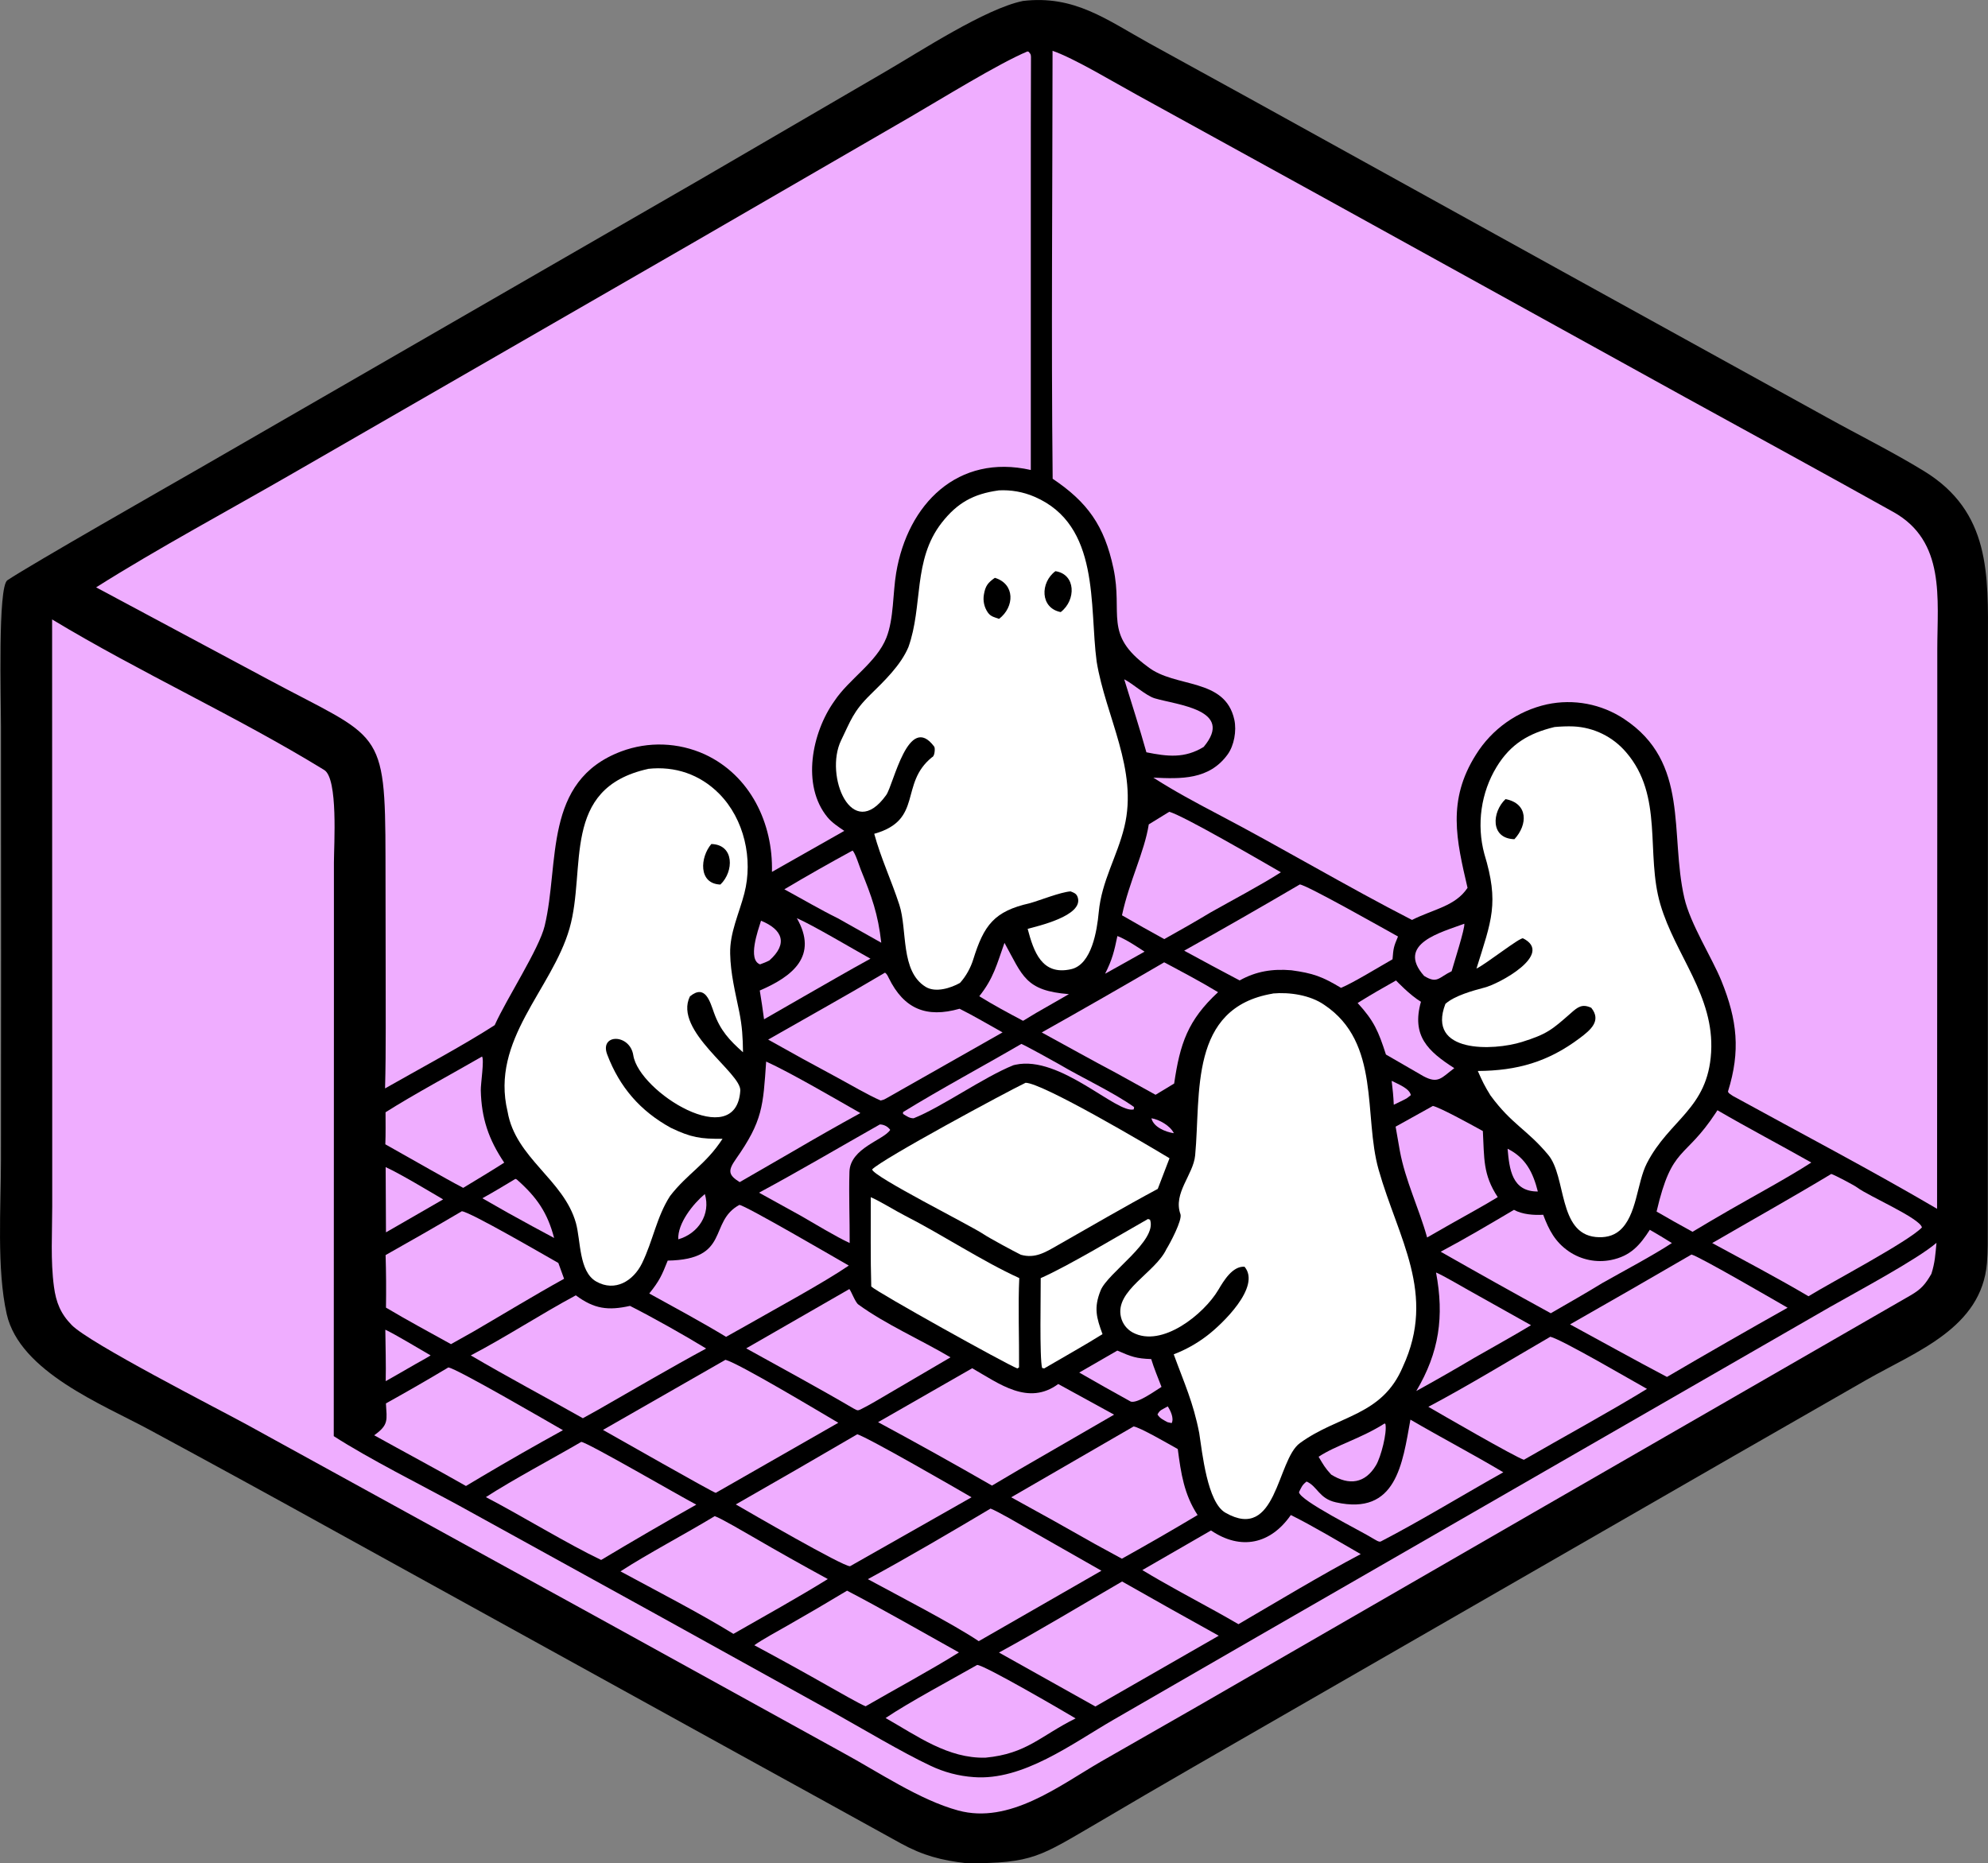 <?xml version="1.0" encoding="UTF-8"?>
<svg id="Layer_2" data-name="Layer 2" xmlns="http://www.w3.org/2000/svg" viewBox="0 0 367.34 344.31">
  <rect x="0" y="0" width="367.34" height="344.31" fill="#808080" stroke="none"/>
  <defs>
    <style>
      .cls-1 {
        fill: #efadff;
      }

      .cls-2 {
        fill: #fff;
      }
    </style>
  </defs>
  <g id="Layer_2-2" data-name="Layer 2">
    <g id="Layer_1-2" data-name="Layer 1-2">
      <g>
        <path d="M188.98.18c9.58-1.14,15.5,3.47,23.5,7.89l18.19,10,57.98,32.06,48.88,26.98c5.96,3.31,12.18,6.39,17.98,9.94,12.33,7.54,11.85,19.2,11.82,31.57v22.16l-.03,86.07c0,2.19.03,4.38-.15,6.56-1.02,11.99-13.01,16.3-22.2,21.54l-24.76,14.2-99.69,57.38c-5.91,3.41-11.81,6.85-17.68,10.32-10.6,6.16-11.91,7.53-24.25,7.46-4.59-.53-7.99-1.4-12.11-3.66-9.99-5.51-20-11.05-30-16.54l-74.25-40.97c-11.49-6.36-23.01-12.67-34.57-18.91-8.67-4.7-23.98-10.71-26.4-21.4-1.87-8.27-1.07-19.81-1.06-28.55l.02-37.65-.02-42.33c0-5.13-.6-25.88,1.18-27.07,4.26-2.86,30.14-17.61,35.43-20.65l92.54-53.38,34.32-19.99c6.43-3.74,18.43-11.6,25.32-13.02h0Z"/>
        <path class="cls-1" d="M194.47,9.38c4.11,1.43,11.43,5.87,15.65,8.17l34.5,18.99,66.65,36.81c12.87,7.08,25.77,14.11,38.59,21.27,9.66,5.39,8.11,16,8.11,25.43v23.51l-.04,79.82c-11.95-7.02-25.45-14.11-37.69-20.83-.29-.21-1.02-.59-.93-.9,2.3-7.4,1.73-13.1-1.24-20.42-1.73-4.25-5.74-10.49-6.84-15.29-2.74-11.95,1.05-25.03-11.13-33.08-4.2-2.78-9.33-3.75-14.25-2.7-5.45,1.21-10.18,4.56-13.13,9.3-5.35,8.47-3.61,15.75-1.55,24.61-2.27,3.42-6.33,3.94-10.26,5.93-12.08-6.19-23.89-13.26-35.93-19.57-3.89-2.04-8.21-4.36-11.87-6.73,5.09.24,10.3.44,13.73-4.28,1.2-1.65,1.68-4.38,1.24-6.41-1.71-7.85-10.93-5.8-15.99-9.79-8.24-6.01-4.54-9.71-6.35-18.2-1.68-7.9-4.8-12.22-11.23-16.55-.28-26.18-.03-52.85-.02-79.06l-.02-.03Z"/>
        <path class="cls-1" d="M189.87,9.51l.21.06c.44.51.43.55.42,1.39-.03,8.1-.03,16.28-.03,24.38v51.51c-13.47-3.05-22.75,6.26-24.88,19.03-.63,3.74-.42,8.44-1.8,11.95-1.79,4.57-6.92,7.65-9.61,11.71-4.15,5.79-6.14,15.6-1.27,21.49.83,1,2.02,1.78,3.1,2.51l-13.37,7.58c.22-8.99-4-17.82-12.41-21.72-4.88-2.22-10.43-2.42-15.45-.54-14.5,5.47-11.34,20.65-14.14,32.25-1.02,4.23-7.01,13.39-9.23,18.33-5.58,3.62-14.26,8.27-20.26,11.69.2-7.22.09-15.05.11-22.31l-.03-20.28c-.03-24.35-.9-21.83-21.63-32.96l-31.84-17.04c11.08-7.02,24.98-14.5,36.53-21.17l73.37-42.28,40.51-23.46c5.49-3.18,16.34-9.9,21.69-12.13h0Z"/>
        <path class="cls-1" d="M9.65,114.48c16.31,9.85,34.05,17.86,50.26,27.81,2.59,1.59,1.8,13.79,1.79,17.09v24.5l-.03,81.51c6.42,4.15,16.26,9.08,23.2,12.86l36.65,20.21,32.37,17.93c5.2,2.9,12.86,7.48,18.03,9.9,2.51,1.2,5.23,1.92,8.01,2.11,9.1.7,18.16-6.18,25.85-10.62l25.64-14.8,73.28-42.2,33.49-19.28c4.83-2.75,16.12-8.79,19.63-11.83-.21,2.21-.27,3.61-.94,5.73-1.12,1.94-1.89,2.84-3.84,3.97-5.91,3.42-11.84,6.82-17.76,10.23l-51.73,29.8-62.09,35.82-18.11,10.36c-7.74,4.5-16.83,11.56-26.29,8.99-7.15-1.94-14.73-7.11-21.35-10.7l-45.1-24.88-65.09-35.78c-5.54-3.02-28.96-14.97-32.26-18.34-2.07-2.11-2.9-4.2-3.29-7.09-.65-4.83-.32-9.95-.32-14.83v-25.87l-.02-82.63.02.03Z"/>
        <path class="cls-2" d="M184.49,90.62c2.29-.13,4.57.27,6.67,1.18,12.2,5.25,10.09,20.16,11.48,30.47,1.66,10.14,7.69,19.95,5.12,30.53-1.33,5.5-4.2,9.97-4.74,15.8-.31,3.31-1.28,9.64-5.1,10.5-5.43,1.23-6.92-3.28-8.03-7.45,1.71-.49,10.31-2.38,9.26-5.8-.23-.74-.69-.86-1.33-1.13-1.91.15-5.66,1.66-7.54,2.19-6.58,1.48-8.47,4.05-10.44,10.37-.47,1.52-1.32,3.11-2.46,4.36-1.69.95-4.5,1.85-6.33.73-4.72-2.89-3.35-10.5-4.87-15.17-1.49-4.57-3.42-8.63-4.64-13.12,9.14-2.57,4.58-9.23,10.69-14.16.5-.14.59-1.66.4-1.94-4.79-6.45-7.51,7.02-8.88,8.94-6.36,8.89-11.47-3.62-8.34-10.09,1.77-3.65,2.26-5.37,5.39-8.44,2.61-2.56,5.63-5.45,7.05-8.8,2.74-7.64.78-16.08,6.15-22.98,2.88-3.69,5.87-5.34,10.49-5.98h0Z"/>
        <path d="M195.02,105.55c3.79.57,3.85,5.34.98,7.56-3.83-.74-3.81-5.47-.98-7.56Z"/>
        <path d="M183.84,106.78c3.74,1.14,3.65,5.36.77,7.58-.81-.27-1.55-.42-2.07-1.16-.67-.96-.94-2.15-.74-3.31.27-1.63.75-2.22,2.04-3.12h0Z"/>
        <path class="cls-2" d="M235.17,183.59c3.12-.28,6.93.29,9.54,2.11,10.47,7,7.2,20.48,10.03,30.45,3.6,12.71,10.73,22.9,4.48,36.41-3.85,9.15-11.91,8.92-19.03,14.12-4.28,3.12-4.23,18.31-13.76,12.86-3.35-1.91-4.27-11.05-4.84-14.73-1.11-5.71-2.75-9.16-4.71-14.54,2.2-.84,4.27-2,6.14-3.43,2.78-2.11,10.07-9.07,6.94-12.76-2.21-.13-3.81,2.54-4.84,4.28-2.64,4.46-10.42,10.79-15.83,7.87-1.09-.6-1.88-1.63-2.16-2.84-1.18-4.93,6.34-8.16,8.41-12.58.66-1.05,2.93-5.31,2.59-6.42-1.42-3.9,2.37-7.28,2.71-10.89,1.08-11.42-1.19-27.28,14.34-29.89v-.02Z"/>
        <path class="cls-2" d="M287.23,134.35c1.06-.1,2.46-.16,3.53-.11,3.75.18,7.25,1.9,9.69,4.75,7.02,8.11,3.58,18.74,6.35,28.13,2.79,9.47,10,16.88,9.38,27.35-.62,10.48-7.72,12.39-11.88,20.51-1.84,3.59-1.82,9.67-5.04,12.43-1.23,1.05-2.79,1.34-4.41,1.18-6.98-.71-5.38-11.12-8.77-15.18-3.95-4.74-6.72-5.59-10.67-10.98-1.1-1.77-1.5-2.61-2.34-4.52,7.27-.05,12.99-1.67,18.86-6.09,1.91-1.44,4.06-3.17,2.1-5.59-1.68-.77-2.48-.16-3.79,1.01-3.47,3.05-4.38,3.85-9,5.3-5.29,1.66-17.69,2.14-14.16-7.03,1.71-1.54,5.15-2.46,7.17-3,2.73-.66,12.96-6.2,7.18-9.11-.52-.26-6.73,4.67-8.61,5.59,2.77-8.91,4.24-12.04,1.45-21.21-1.45-5.4-.63-11.32,2.29-16.09,2.59-4.24,5.97-6.2,10.64-7.33h.03Z"/>
        <path d="M278.19,147.67c4.22.8,4.12,4.74,1.64,7.41-4.52-.13-4.14-5.06-1.64-7.41Z"/>
        <path class="cls-2" d="M119.75,142.08c4.97-.55,9.59,1.02,13.13,4.59,4.65,4.69,6.3,12.1,4.66,18.42-.95,3.69-2.72,7.28-2.62,11.16.07,3.67.95,7.15,1.68,10.73.54,2.69.66,4.72.69,7.47-2.53-2.24-4.19-4.04-5.36-7.3-.75-2.1-1.62-5.35-4.45-3.02-3.11,6.37,9.53,14.14,9.31,17.42-.75,11.44-18.71.26-19.77-6.54-.63-4.02-6.29-4.02-4.82-.14,2.29,6.04,6.12,10.45,11.77,13.55,3.75,1.79,5.46,2.06,9.54,2.02-3.11,4.8-6.49,6.41-9.7,10.58-2.49,3.87-3.15,8.27-5.18,12.43-1.6,3.26-4.99,5.35-8.47,3.36-3.21-1.84-2.83-7.51-3.74-10.8-2.25-8.04-11.17-11.99-12.63-20.6-3.2-13.28,8.19-22.52,11.44-33.82,3.2-11.12-1.7-25.91,14.53-29.5h0Z"/>
        <path d="M131.44,155.97c4.27.1,4.2,5.09,1.67,7.49-4.12-.15-3.75-5.07-1.67-7.49Z"/>
        <path class="cls-2" d="M189.48,200.09c3.07-.03,22.8,11.63,26.62,13.95-.71,1.89-1.44,3.78-2.17,5.66-6.23,3.34-12.34,6.92-18.48,10.41-2.28,1.3-4.18,2.51-6.82,1.76-1.29-.63-5.84-3.09-6.83-3.76-2.43-1.65-20.38-10.62-20.65-12,1.7-1.87,24.94-14.39,28.34-16.01h0Z"/>
        <path class="cls-1" d="M158.39,265.04c1.96.57,18.56,10.15,21.13,11.65l-22.45,12.74c-1.31.06-18.64-9.99-21.11-11.42,7.5-4.28,14.98-8.6,22.44-12.96h-.01Z"/>
        <path class="cls-1" d="M134.04,251.28c2.47.64,17.67,9.77,20.86,11.64l-22.64,12.95c-.53-.07-18.78-10.49-20.84-11.63l22.62-12.95h0Z"/>
        <path class="cls-1" d="M183.04,278.78c1.32.5,5.36,2.87,6.78,3.68l13.7,7.8-22.67,13.02c-4.53-3.07-15.28-8.63-20.49-11.46,7.39-4.01,15.42-8.73,22.67-13.04h.01Z"/>
        <path class="cls-1" d="M106.4,239.37c3.41,2.53,5.96,2.85,10.01,1.95,4.11,2.08,10.18,5.49,14.07,7.88-6.64,3.59-13.41,7.57-19.99,11.33l-2.79,1.55c-6.86-3.88-13.92-7.62-20.71-11.61,6.5-3.4,12.88-7.59,19.41-11.1h0Z"/>
        <path class="cls-1" d="M85.32,223.83c1.49.08,15.28,8.11,17.85,9.56l1.06,2.92c-5.46,3.02-11.24,6.54-16.66,9.7l-4.24,2.38c-3.99-2.21-8.1-4.42-12.01-6.75.05-3.24.03-6.48-.07-9.71,4.72-2.65,9.41-5.34,14.07-8.09h0Z"/>
        <path class="cls-1" d="M163.54,179.74c.36.28.48.57.69,1,2.79,5.68,6.92,7.43,13.08,5.67,2.52,1.25,5.44,2.98,7.94,4.37l-21.54,12.22c-.47.26-.45.22-.98.37-2.29-.99-5.58-2.92-7.85-4.15-4.34-2.32-8.65-4.69-12.94-7.11,7.24-4.14,14.41-8.11,21.59-12.37h.01Z"/>
        <path class="cls-1" d="M179.64,252.84c5.01,2.87,10.36,6.99,15.9,2.92l10.32,5.66-17.53,10.14-5.03,2.97c-6.96-4-13.98-7.91-21.05-11.72l17.4-9.97h0Z"/>
        <path class="cls-1" d="M209.45,263.6c1.11.1,6.85,3.44,8.18,4.18.58,4.47,1.17,8.4,3.66,12.19-4.62,2.76-9.29,5.45-13.99,8.07l-4.95-2.7c-5.14-2.93-10.31-5.81-15.5-8.65l22.6-13.08h0Z"/>
        <path class="cls-2" d="M160.91,221.24c1.9.83,4.36,2.41,6.3,3.4,6.79,3.46,14.35,8.46,21.13,11.54-.24,4.94,0,11.37-.04,16.5l-.31.2c-2.18-.85-25.78-13.99-27-15.14-.16-5.34-.07-11.14-.09-16.51h0Z"/>
        <path class="cls-1" d="M207.34,292.25c5.93,3.37,11.88,6.71,17.86,10.02l-22.8,13.08-17.81-9.97c7.48-4.08,15.36-8.84,22.75-13.13h0Z"/>
        <path class="cls-1" d="M286.46,247.02c2.15.51,15.14,8.13,17.87,9.64-7.11,4.35-15.46,8.89-22.75,13.1-1.68-.54-15.38-8.47-17.65-9.79,7.22-3.81,15.38-8.8,22.53-12.94h0Z"/>
        <path class="cls-1" d="M312.56,231.83c1.62.46,15.52,8.55,17.75,9.83-7.47,4.2-14.9,8.46-22.29,12.79-5.95-3.13-11.99-6.5-17.91-9.71,7.5-4.27,14.98-8.57,22.44-12.91h.01Z"/>
        <path class="cls-1" d="M136.62,222.66c.96,0,18.02,9.95,20.22,11.21-4.69,3.2-13.43,7.92-18.56,10.86l-4.12,2.31c-4.44-2.7-9.63-5.49-14.19-8.01,1.89-2.35,2.33-3.37,3.41-6.08,11.69-.19,7.46-7.16,13.24-10.29h0Z"/>
        <path class="cls-1" d="M338.38,216.94c.58.16,4.29,2.11,4.83,2.53,1.97,1.51,11.56,5.65,11.92,7.35-2.4,2.57-16.72,10.11-20.96,12.72-5.6-3.31-12.05-6.71-17.79-9.83,7.36-4.27,14.71-8.38,22-12.77Z"/>
        <path class="cls-1" d="M107.4,266.45c1.16.09,18.35,10.09,21.26,11.6-5.91,3.33-11.77,6.74-17.58,10.22-6.16-2.93-14.86-8.26-21.3-11.61,4.95-3.21,12.35-7.13,17.63-10.21h0Z"/>
        <path class="cls-1" d="M240.17,163.44c1.28.09,15.97,8.42,18.15,9.62-.79,1.88-.85,2.14-1.01,4.21-2.31,1.31-7.31,4.38-9.52,5.28-3.47-2.09-5.16-2.7-9.17-3.25-3.46-.29-6.51.17-9.56,1.88-3.43-1.81-6.85-3.64-10.25-5.5,7.17-4.01,14.29-8.09,21.37-12.24h0Z"/>
        <path class="cls-1" d="M132.08,280.18c1.02.31,5.77,3.11,7,3.81,4.59,2.67,9.22,5.27,13.88,7.81-5.54,3.43-11.77,6.89-17.44,10.13-6.27-3.86-14.31-8-20.87-11.55,5.04-3.27,12.03-6.94,17.44-10.22v.02Z"/>
        <path class="cls-1" d="M82.85,252.7c1.42.12,18.45,10.04,21.17,11.59-5.09,2.8-10.13,5.68-15.12,8.64l-2.8,1.67c-5.54-3.16-11.36-6.26-16.96-9.37,2.73-1.95,2.34-2.79,2.17-5.89,3.88-2.15,7.73-4.37,11.54-6.65h0Z"/>
        <path class="cls-1" d="M156.94,238.21c.35.38,1.08,2.43,1.66,2.85,4.98,3.64,11.61,6.55,17.03,9.77l-11.33,6.64c-1.65.96-3.52,2.11-5.24,2.96-.69.34-.7.15-1.36-.16-6.43-3.77-13.28-7.47-19.82-11.1l19.06-10.96h0Z"/>
        <path class="cls-1" d="M156.53,293.95c6.8,3.55,13.92,7.66,20.66,11.41-5.05,3.17-11.94,6.88-17.24,9.95-1.04-.38-5.17-2.78-6.39-3.45-4.7-2.67-9.42-5.28-14.18-7.83,1.41-1.03,4.58-2.74,6.21-3.68,3.67-2.09,7.32-4.23,10.94-6.41h0Z"/>
        <path class="cls-1" d="M238.5,279.96c3.89,1.91,9.07,5.01,12.93,7.23-7.28,3.85-15.41,8.76-22.59,12.95-1.34-.8-2.8-1.59-4.16-2.36-4.48-2.47-9.25-5-13.6-7.64l12.69-7.32c5.52,3.74,11.01,2.52,14.74-2.84v-.02Z"/>
        <path class="cls-1" d="M215.11,177.83c3.38,1.8,6.68,3.53,9.96,5.52-5.6,5.18-7.03,9.51-8.11,16.88l-3.44,2.08-7.21-3.99c-4.61-2.44-9.24-5.03-13.82-7.53,7.57-4.25,15.11-8.57,22.61-12.95h0Z"/>
        <path class="cls-1" d="M216.07,150.02c2.57.68,17.48,9.37,20.61,11.17-3.59,2.32-9.12,5.23-12.97,7.41-2.83,1.7-5.69,3.34-8.58,4.94-2.62-1.43-5.22-2.9-7.81-4.4,1.31-6.19,4.15-11.7,4.95-16.8l3.79-2.33h.01Z"/>
        <path class="cls-1" d="M180.56,307.67c1.31,0,15.98,8.56,18.19,9.88-6.53,3.24-8.99,6.53-16.67,7.26-6.91.16-12.49-3.94-18.44-7.33,4.31-2.91,12.15-7.09,16.92-9.81h0Z"/>
        <path class="cls-1" d="M279.75,223.57c1.54.86,3.67,1.01,5.4.91,1.06,2.82,2.2,5.04,4.77,6.79,2.27,1.54,5.07,2.11,7.77,1.57,3.6-.73,5.33-2.73,7.16-5.58,1.38.79,2.74,1.61,4.08,2.45-3.55,2.33-9.09,5.25-12.91,7.42-3.05,1.88-6.35,3.74-9.47,5.55-6.81-3.73-13.59-7.52-20.34-11.37,4.65-2.47,9.01-5.07,13.54-7.74h0Z"/>
        <path class="cls-1" d="M317.35,205.17c5.65,3.29,11.62,6.42,17.34,9.66-4.25,2.75-10.46,6.1-15.01,8.72-2.33,1.34-4.64,2.7-6.94,4.08-2.23-1.22-4.44-2.46-6.64-3.74,2.88-12.35,5.16-9.42,11-18.34l.24-.38h.01Z"/>
        <path class="cls-1" d="M89.07,195.24c.44.59-.26,5.07-.23,6.25.12,5.15,1.44,9.07,4.33,13.36-2.47,1.59-5.07,3.13-7.58,4.66-2-1.04-4.05-2.22-6.02-3.32l-8.37-4.73c.08-1.9.04-4,.04-5.92,5.17-3.28,12.38-7.15,17.83-10.3Z"/>
        <path class="cls-1" d="M260.6,262.33c5.68,3.32,11.54,6.38,17.18,9.74-6.92,3.87-15.49,9.09-22.63,12.78-.35.18-1-.31-1.47-.56-2.05-1.3-13.6-7.02-13.65-8.56.46-.92.57-1.31,1.4-1.95,2,.86,2.29,3.15,5.41,3.84,11.19,2.49,12.3-7.11,13.78-15.3h-.02Z"/>
        <path class="cls-1" d="M264.77,204.37c1.41.31,7.68,3.79,9.23,4.64.28,5.02-.03,7.99,2.75,12.21-2.68,1.64-5.84,3.35-8.59,4.91l-4.46,2.55c-1.49-5.37-4.02-10.49-5.04-16.01-.27-1.49-.53-2.97-.78-4.47l6.89-3.83h0Z"/>
        <path class="cls-2" d="M212.11,225.26l.39.13c1.41,3.92-7.82,9.8-9.13,13.08-1.29,3.22-.77,5.02.35,8.07-3.28,2.06-7.16,4.21-10.54,6.2-.32.2-.12.14-.62.05-.5-1.78-.23-14-.26-16.6,5.14-2.26,14.67-8.02,19.81-10.92h0Z"/>
        <path class="cls-1" d="M141.57,196.17c4.54,2.06,12.87,6.94,17.41,9.52-4.12,2.26-8.2,4.58-12.26,6.96l-10.04,5.8c-2.14-1.33-2.2-2.13-.69-4.28,4.96-7.06,5.01-9.78,5.58-18h0Z"/>
        <path class="cls-1" d="M265.35,235.15c1.41.6,4.58,2.48,6.02,3.28l11.53,6.46c-3.37,2.04-7.06,4.06-10.5,6.04-3.54,2.1-7.1,4.14-10.7,6.12,4.24-7.14,5.18-13.79,3.65-21.9h0Z"/>
        <path class="cls-1" d="M162.58,207.79c.74,0,1.49.4,1.91,1-1.14,1.87-7.4,3.34-7.53,7.75-.13,4.38.06,8.76.04,13.16-2.48-1.13-6.55-3.61-9.04-5.04l-7.71-4.26c7.36-3.96,15.01-8.47,22.33-12.61h0Z"/>
        <path class="cls-1" d="M257.95,181.18s2.56,2.72,4.61,3.94c-1.77,6.29,1.27,9.13,6.16,12.27-2.35,1.76-2.95,2.97-5.71,1.48l-6.92-4c-1.38-4.28-2.2-6.23-5.23-9.52,2.39-1.5,4.65-2.79,7.1-4.17h0Z"/>
        <path class="cls-1" d="M157.53,157.17c.51.46,1.24,2.82,1.53,3.55,2.04,5.03,3.18,8.16,3.78,13.49l-8.03-4.52c-3.05-1.49-6.83-3.7-9.88-5.35,4.15-2.47,8.35-4.85,12.6-7.16h0Z"/>
        <path class="cls-1" d="M147.23,169.67c2.81,1.2,10.56,5.8,13.61,7.49-4.15,2.27-8.37,4.74-12.49,7.08l-7.17,4.12c-.23-1.78-.5-3.55-.79-5.32,6.11-2.62,10.83-6.4,6.85-13.37h-.01Z"/>
        <path class="cls-1" d="M207.73,125.53c1.58.79,4,3.02,5.62,3.51,4.13,1.24,14.83,2.09,9.06,8.99-3.54,2.16-6.69,1.77-10.58.99-1.25-4.46-2.73-9.05-4.1-13.49h0Z"/>
        <path class="cls-1" d="M185.6,174.22c3.38,6.13,3.85,8.86,11.91,9.49l-6.05,3.47-2.42,1.46c-2.82-1.5-5.37-2.86-8.09-4.54,2.65-3.33,3.24-5.89,4.66-9.88h-.01Z"/>
        <path class="cls-1" d="M188.71,192.9c.69.26,6.25,3.33,7.02,3.78,4.13,2.45,10.01,5.17,13.83,7.9l-.07.43c-3.12.85-13.58-10.04-21.83-8.26l-.39.09c-5.52,2.21-13.28,7.76-18.45,9.81-.79,0-1.26-.39-1.96-.8v-.34c6.88-4.24,14.77-8.47,21.86-12.6h0Z"/>
        <path class="cls-1" d="M206.46,249.58c2.59,1.13,3.49,1.47,6.26,1.57.5,1.66,1.27,3.5,1.9,5.14-1.28.79-4.39,3.07-5.67,2.72-3.2-1.76-6.37-3.55-9.53-5.37l7.04-4.06h0Z"/>
        <path class="cls-1" d="M255.86,263.04l.14.13c.32,1.61-.83,6.05-1.73,7.58-2.01,3.39-4.97,3.81-8.29,1.75-1.14-1.22-1.5-1.9-2.33-3.3,3.23-2.14,7.8-3.35,12.21-6.16h0Z"/>
        <path class="cls-1" d="M71.27,215.68c2.66,1.21,7.96,4.41,10.61,5.96l-3.98,2.3-6.58,3.79-.06-12.06h.01Z"/>
        <path class="cls-1" d="M270.57,170.7c.18.75-1.98,7.46-2.34,8.78-2.42,1.15-2.63,2.38-5.09.86-5.29-5.98,3.27-8.07,7.43-9.64Z"/>
        <path class="cls-1" d="M95.24,217.85c.08.04.17.07.25.11,3.78,3.33,5.68,6.19,6.9,10.81l-3.94-2.12c-3.13-1.69-6.24-3.43-9.32-5.22,2.06-1.13,4.1-2.38,6.11-3.58Z"/>
        <path class="cls-1" d="M71.2,245.72c1.98.93,6.3,3.57,8.37,4.75-.86.54-1.94,1.12-2.84,1.63-1.8,1.06-3.65,2.09-5.46,3.13.07-2.99-.04-6.49-.07-9.51h0Z"/>
        <path class="cls-1" d="M140.61,170.14c4.02,1.64,5.02,4.26,1.56,7.34-.66.34-1.04.47-1.73.73-2.34-.86-.38-6.25.18-8.07h0Z"/>
        <path class="cls-1" d="M278.57,212.28c3.39,1.69,4.71,4.45,5.59,7.9-4.82.04-5.26-4.18-5.59-7.9Z"/>
        <path class="cls-1" d="M130.24,220.65c1.13,3.73-1.21,7.31-4.91,8.37-.15-2.95,2.75-6.57,4.91-8.37Z"/>
        <path class="cls-1" d="M206.47,172.97c1.63.64,3.56,1.93,5.02,2.89l-3.9,2.19-3.39,1.89c1.32-2.61,1.68-4.14,2.27-6.96h0Z"/>
        <path class="cls-1" d="M257.15,199.73c1.12.58,3.32,1.4,3.54,2.65l-.75.58c-.66.37-1.69.84-2.4,1.19-.07-1.6-.2-2.84-.39-4.42Z"/>
        <path class="cls-1" d="M215.78,259.9c.52.79,1.18,2.21.72,3.08l-.77-.17c-.79-.45-1.37-.66-1.85-1.42.45-.89.85-.88,1.9-1.5h0Z"/>
        <path class="cls-1" d="M212.76,206.65c1.43.21,3.52,1.41,4.14,2.76-1.54-.23-3.75-1.12-4.14-2.76Z"/>
      </g>
    </g>
  </g>
</svg>